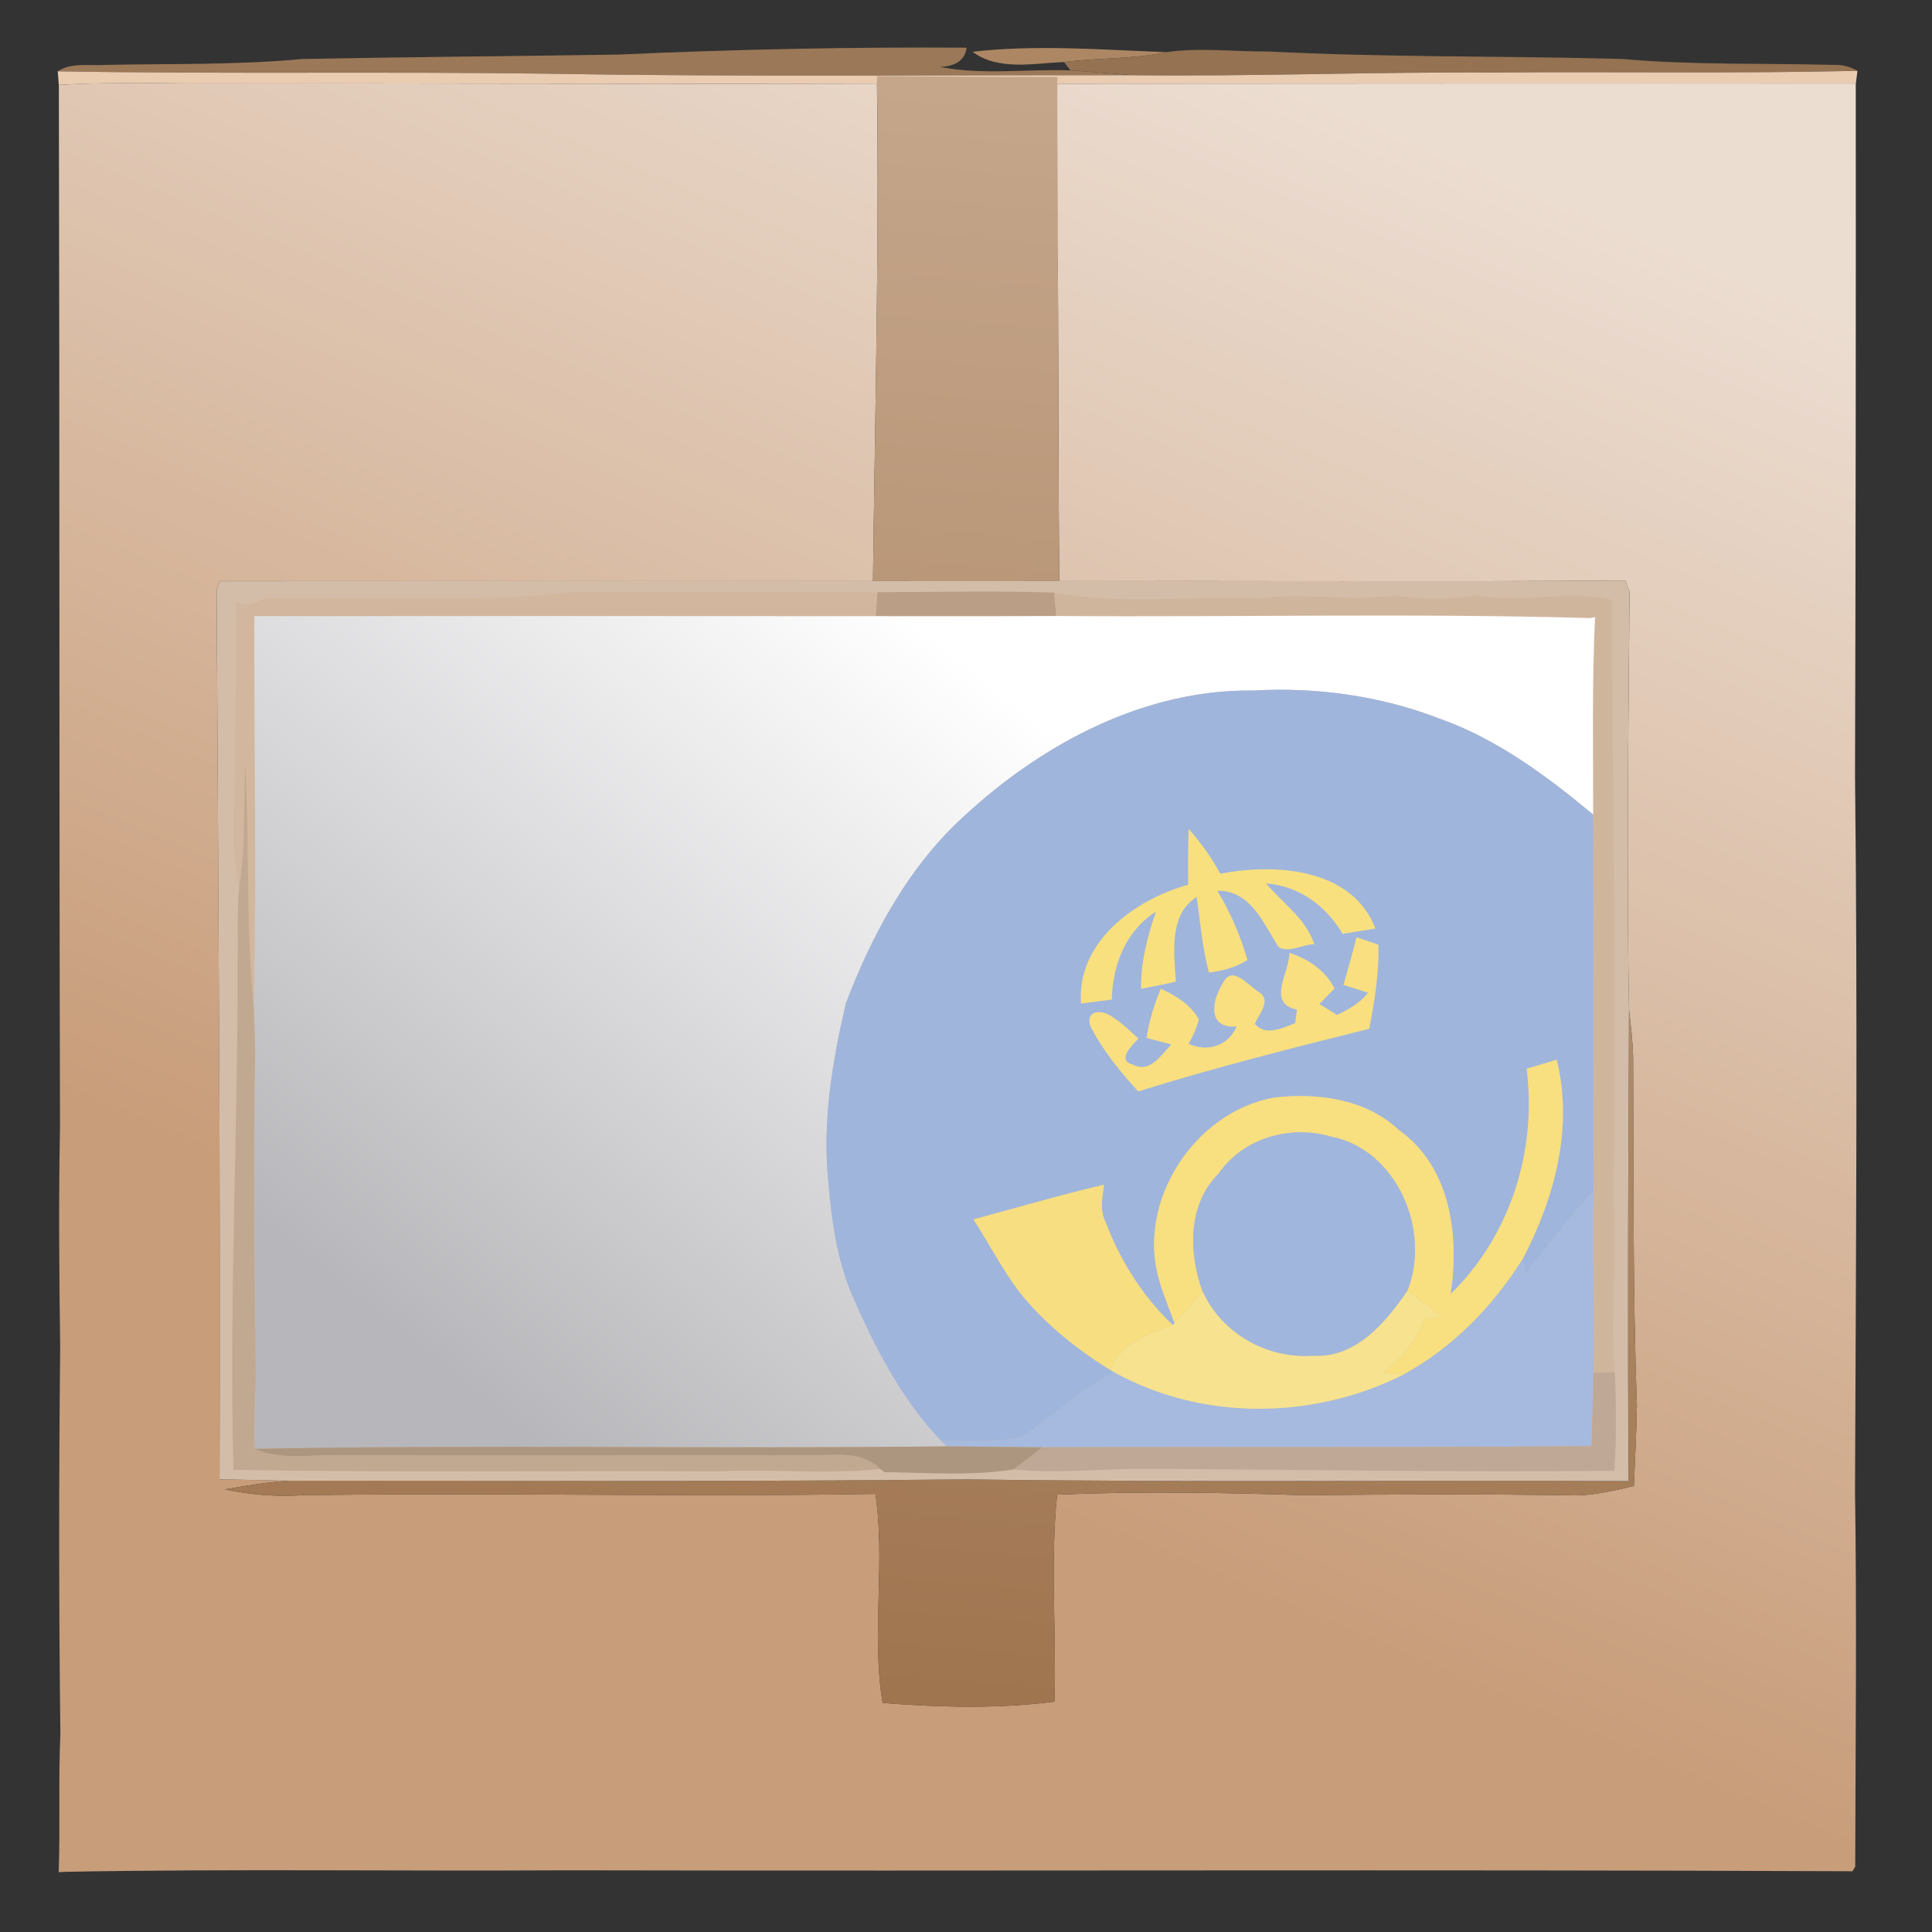 <?xml version="1.0" encoding="UTF-8" standalone="no"?>
<svg
   xmlns:dc="http://purl.org/dc/elements/1.1/"
   xmlns:cc="http://creativecommons.org/ns#"
   xmlns:rdf="http://www.w3.org/1999/02/22-rdf-syntax-ns#"
   xmlns:svg="http://www.w3.org/2000/svg"
   xmlns="http://www.w3.org/2000/svg"
   xmlns:xlink="http://www.w3.org/1999/xlink"
   xmlns:sodipodi="http://sodipodi.sourceforge.net/DTD/sodipodi-0.dtd"
   xmlns:inkscape="http://www.inkscape.org/namespaces/inkscape"
   width="256pt"
   height="256pt"
   viewBox="0 0 256 256"
   version="1.1"
   id="svg2"
   inkscape:version="0.48.2 r9819"
   sodipodi:docname="icon-ft.svg"
   inkscape:export-filename="/Users/jocke/code/android/PactrackDroid/market-stuff/HD_icon-ft.png"
   inkscape:export-xdpi="144"
   inkscape:export-ydpi="144">
  <rect x="0" y="0" width="256" height="256" fill="#333333" stroke="none"/>
  <defs
     id="defs80">
    <linearGradient
       id="linearGradient3849">
      <stop
         style="stop-color:#b7b7bb;stop-opacity:1;"
         offset="0"
         id="stop3851" />
      <stop
         style="stop-color:#ffffff;stop-opacity:1;"
         offset="1"
         id="stop3853" />
    </linearGradient>
    <linearGradient
       id="linearGradient3841">
      <stop
         style="stop-color:#9f754f;stop-opacity:1;"
         offset="0"
         id="stop3843" />
      <stop
         style="stop-color:#c5a68b;stop-opacity:1;"
         offset="1"
         id="stop3845" />
    </linearGradient>
    <linearGradient
       id="linearGradient3831">
      <stop
         style="stop-color:#c89d7a;stop-opacity:1;"
         offset="0"
         id="stop3833" />
      <stop
         style="stop-color:#ecddd1;stop-opacity:1;"
         offset="1"
         id="stop3835" />
    </linearGradient>
    <linearGradient
       inkscape:collect="always"
       xlink:href="#linearGradient3831"
       id="linearGradient3837"
       x1="116.631"
       y1="226.318"
       x2="207.731"
       y2="11.231"
       gradientUnits="userSpaceOnUse" />
    <linearGradient
       inkscape:collect="always"
       xlink:href="#linearGradient3841"
       id="linearGradient3847"
       x1="149.213"
       y1="280.431"
       x2="171.368"
       y2="15.676"
       gradientUnits="userSpaceOnUse" />
    <linearGradient
       inkscape:collect="always"
       xlink:href="#linearGradient3849"
       id="linearGradient3855"
       x1="82.86"
       y1="234.519"
       x2="174.112"
       y2="120.872"
       gradientUnits="userSpaceOnUse" />
  </defs>
  <sodipodi:namedview
     pagecolor="#ffffff"
     bordercolor="#666666"
     borderopacity="1"
     objecttolerance="10"
     gridtolerance="10"
     guidetolerance="10"
     inkscape:pageopacity="0"
     inkscape:pageshadow="2"
     inkscape:window-width="1680"
     inkscape:window-height="936"
     id="namedview78"
     showgrid="false"
     inkscape:zoom="1"
     inkscape:cx="160"
     inkscape:cy="310.5"
     inkscape:window-x="0"
     inkscape:window-y="0"
     inkscape:window-maximized="1"
     inkscape:current-layer="svg2" />
  <path
     d=" M 82.01 7.23 C 97.35 6.53 112.72 6.22 128.08 6.32 C 127.82 8.21 126.34 8.76 124.60 8.87 C 130.27 9.98 136.10 9.12 141.84 9.33 C 144.63 9.51 147.42 9.77 150.22 9.97 C 124.47 9.92 98.71 10.21 72.96 9.77 C 51.19 9.46 29.41 9.83 7.65 9.45 C 9.51 8.23 11.83 8.75 13.92 8.60 C 22.63 8.42 31.35 8.63 40.02 7.82 C 54.02 7.55 68.02 7.44 82.01 7.23 Z"
     id="path6"
     fill="#9b7857" />
  <path
     d=" M 128.86 6.86 C 137.36 5.88 146.00 6.60 154.53 6.91 C 150.07 7.87 145.49 7.63 140.99 8.22 C 136.97 8.37 132.35 9.43 128.86 6.86 Z"
     id="path8"
     fill="#ad8764" />
  <path
     d=" M 154.53 6.91 C 159.00 6.27 163.53 6.86 168.03 6.82 C 183.67 7.62 199.33 7.39 214.98 7.81 C 224.32 8.65 233.70 8.35 243.06 8.60 C 244.14 8.55 245.19 8.85 246.12 9.39 C 230.07 9.76 214.01 9.49 197.96 9.61 C 182.04 9.52 166.13 10.14 150.22 9.97 C 147.42 9.77 144.63 9.51 141.84 9.33 L 140.99 8.22 C 145.49 7.63 150.07 7.87 154.53 6.91 Z"
     id="path10"
     fill="#947252" />
  <path
     d=" M 7.65 9.45 C 29.41 9.83 51.19 9.46 72.96 9.77 C 98.71 10.21 124.47 9.92 150.22 9.97 C 166.13 10.14 182.04 9.52 197.96 9.61 C 214.01 9.49 230.07 9.76 246.12 9.39 L 245.91 11.08 C 210.64 11.05 175.37 11.09 140.10 11.11 C 132.13 11.10 124.16 11.15 116.19 11.07 C 85.46 11.15 54.73 11.02 24.00 11.05 C 18.60 10.98 13.19 10.94 7.79 11.25 L 7.65 9.45 Z"
     id="path14"
     fill="#eaccb1" />
  <path
     d="M 19.875 13.75 C 16.497 13.775 13.125 13.869 9.75 14.062 L 9.75 15.312 C 9.887 72.438 9.787 129.562 9.938 186.688 C 9.7 198.8 9.794 210.919 9.969 223.031 C 9.744 244.431 9.738 265.837 10 287.25 C 9.65 294.85 9.994 302.481 9.719 310.094 L 10.812 310.031 C 38.438 309.519 66.081 309.944 93.719 309.781 C 164.756 309.931 235.775 309.625 306.812 309.938 L 307.281 309.188 C 307.331 288.475 307.562 267.744 307.25 247.031 C 307.4 207.506 307.7 167.963 307.25 128.438 C 307.363 90.237 307.4 52.044 307.375 13.844 C 263.288 13.806 219.213 13.85 175.125 13.875 C 174.438 23.812 174.819 33.781 175.219 43.719 C 175.306 61.219 175.3 78.737 175.438 96.25 C 206.688 96.188 237.956 96.381 269.219 96.156 C 269.381 96.631 269.731 97.588 269.906 98.062 C 269.706 121.088 269.4 144.131 269.812 167.156 C 270.1 169.794 270.425 172.4 270.5 175.062 C 270.6 194.262 270.413 213.488 271.125 232.688 C 271.05 237.162 270.812 241.65 270.625 246.125 C 267.6 246.838 264.519 247.562 261.406 247.688 C 246.231 247.45 231.05 247.506 215.875 247.656 C 202.3 247.206 188.669 246.988 175.094 247.562 C 173.906 258.95 175.006 270.419 174.656 281.844 C 165.181 283.069 155.675 282.788 146.188 282.062 C 144.287 270.6 146.7 258.913 145 247.438 C 113.388 247.975 81.75 247.194 50.125 247.656 C 45.8 247.944 41.487 247.588 37.25 246.688 C 40.775 246.062 44.3 245.488 47.875 245.25 C 44.038 245.175 40.212 245.088 36.375 245.062 C 36.55 195.95 36.15 146.831 35.875 97.719 C 36.013 97.356 36.3 96.612 36.438 96.25 C 72.487 96.225 108.544 96.263 144.594 96.25 C 144.919 68.775 145.637 41.331 145.25 13.844 C 106.838 13.944 68.412 13.775 30 13.812 C 26.625 13.769 23.253 13.725 19.875 13.75 z "
     transform="scale(0.8,0.8)"
     id="path18"
     style="fill:url(#linearGradient3837);fill-opacity:1" />
  <path
     d="m 145.25,12.603 c 0.388,27.488 -0.331,56.172 -0.656,83.647 10.287,0.013 20.556,0 30.844,0 -0.138,-17.512 -0.131,-35.031 -0.219,-52.531 0,-9.938 -0.094,-21.025 -0.094,-30.964 -9.963,-0.013 -19.913,-0.052 -29.875,-0.152 z M 269.812,167.156 c -0.138,26.05 -0.225,52.106 -0.062,78.156 -36.562,-0.2 -73.138,0.256 -109.688,-0.281 -37.388,0.438 -74.8,0.156 -112.188,0.219 -3.575,0.237 -7.1,0.812 -10.625,1.438 4.237,0.9 8.55,1.256 12.875,0.969 31.625,-0.463 63.263,0.319 94.875,-0.219 1.7,11.475 -0.713,23.163 1.188,34.625 9.488,0.725 18.994,1.006 28.469,-0.219 0.35,-11.425 -0.75,-22.894 0.438,-34.281 13.575,-0.575 27.206,-0.356 40.781,0.094 15.175,-0.15 30.356,-0.206 45.531,0.031 3.112,-0.125 6.194,-0.85 9.219,-1.562 0.188,-4.475 0.425,-8.963 0.5,-13.438 -0.713,-19.2 -0.525,-38.425 -0.625,-57.625 -0.075,-2.663 -0.4,-5.269 -0.688,-7.906 z"
     transform="scale(0.8,0.8)"
     id="path20"
     style="fill:url(#linearGradient3847);fill-opacity:1"
     inkscape:connector-curvature="0"
     sodipodi:nodetypes="cccccccccccccccccccccccc" />
  <path
     d=" M 29.15 77.01 C 57.99 76.99 86.83 77.01 115.67 77.00 C 123.90 77.01 132.12 77.00 140.35 77.00 C 165.35 76.95 190.36 77.10 215.37 76.92 C 215.50 77.30 215.78 78.06 215.92 78.44 C 215.76 96.86 215.52 115.30 215.85 133.72 C 215.74 154.56 215.66 175.41 215.79 196.25 C 186.54 196.09 157.28 196.45 128.04 196.02 C 98.13 196.37 68.21 196.16 38.30 196.21 C 35.23 196.15 32.16 196.06 29.09 196.04 C 29.23 156.75 28.92 117.46 28.70 78.17 C 28.81 77.88 29.04 77.30 29.15 77.01 Z"
     id="path24"
     fill="#d3bda9" />
  <path
     d=" M 35.93 79.24 C 49.29 79.04 62.71 79.87 76.04 78.45 C 89.45 78.29 102.86 78.44 116.27 78.46 C 116.20 79.52 116.12 80.59 116.05 81.65 C 88.61 81.63 61.16 81.61 33.71 81.64 L 33.71 83.02 C 33.69 99.75 34.01 116.49 33.62 133.22 C 32.53 122.50 33.10 111.70 32.48 100.95 C 32.27 106.49 32.56 112.06 31.69 117.56 C 30.97 114.43 30.85 111.22 30.98 108.03 C 31.26 98.54 31.15 89.04 31.28 79.55 C 32.62 80.99 34.36 79.21 35.93 79.24 Z"
     id="path26"
     fill="#d2b79e" />
  <path
     d=" M 116.27 78.46 C 124.07 78.46 131.88 78.25 139.68 78.52 C 139.77 79.56 139.87 80.60 139.97 81.63 C 132.00 81.68 124.03 81.65 116.05 81.65 C 116.12 80.59 116.20 79.52 116.27 78.46 Z"
     id="path28"
     fill="#ba9f86" />
  <path
     d=" M 139.68 78.52 C 148.66 80.17 157.87 78.89 166.96 79.29 C 172.88 78.49 178.80 79.69 184.71 78.92 C 188.38 79.40 192.05 79.47 195.70 78.88 C 201.67 80.00 207.67 78.11 213.61 79.48 C 213.58 105.98 214.31 132.50 213.77 159.00 C 214.39 166.60 213.24 174.21 213.98 181.82 C 213.27 181.85 211.84 181.90 211.13 181.93 C 211.24 173.89 211.01 165.85 211.15 157.81 C 211.09 141.18 211.17 124.56 211.09 107.93 C 211.10 99.21 210.93 90.49 211.34 81.78 L 210.72 81.91 C 187.15 81.24 163.55 81.81 139.97 81.63 C 139.87 80.60 139.77 79.56 139.68 78.52 Z"
     id="path30"
     fill="#d0b59d" />
  <path
     d="M 219.188 101.969 C 204.445 102.014 189.706 102.144 174.969 102.031 C 165.006 102.094 155.037 102.062 145.062 102.062 C 110.763 102.037 76.438 102.025 42.125 102.062 L 42.125 103.781 C 42.1 124.694 42.519 145.619 42.031 166.531 C 42.119 169.144 42.231 171.731 42.281 174.344 C 41.931 192.231 42.125 210.162 42.375 228.062 C 42.163 232.025 42.069 235.994 42.156 239.969 C 80.344 239.244 118.569 240.025 156.781 239.562 L 155.938 238.688 C 149.225 231.688 144.806 222.938 140.969 214.125 C 138.606 208.338 137.731 202.094 137.219 195.906 C 136.156 185.906 137.844 175.9 140.094 166.188 C 144.519 154.588 150.6 143.325 159.938 134.938 C 172.838 123.075 189.675 114.138 207.562 114.375 C 218.012 113.775 228.588 115.237 238.375 119 C 247.925 122.375 256.163 128.494 263.875 134.906 C 263.887 124.006 263.675 113.106 264.188 102.219 L 263.406 102.375 C 248.675 101.956 233.93 101.923 219.188 101.969 z "
     transform="scale(0.8,0.8)"
     id="path38"
     style="fill:url(#linearGradient3855);fill-opacity:1" />
  <path
     d=" M 127.96 107.95 C 138.28 98.46 151.74 91.31 166.05 91.50 C 174.41 91.02 182.86 92.19 190.69 95.20 C 198.33 97.90 204.92 102.80 211.09 107.93 C 211.17 124.56 211.09 141.18 211.15 157.81 C 207.95 161.33 205.06 165.11 202.13 168.85 C 202.04 168.35 201.85 167.35 201.75 166.85 C 205.96 158.84 208.52 149.40 206.27 140.42 C 204.94 140.82 203.61 141.21 202.29 141.61 C 203.67 152.51 200.13 163.75 192.22 171.46 C 193.39 163.70 192.22 154.59 185.35 149.73 C 180.96 145.60 174.63 144.78 168.87 145.43 C 158.29 147.29 150.54 159.21 153.59 169.61 C 154.12 171.56 154.95 173.42 155.63 175.32 L 155.39 175.57 C 151.39 171.77 148.42 167.02 146.47 161.87 C 145.68 160.32 146.09 158.61 146.29 156.98 C 140.47 158.33 134.75 160.04 128.98 161.57 C 131.02 164.72 132.74 168.07 134.98 171.08 C 138.34 175.33 142.63 178.76 147.22 181.59 L 147.70 181.86 C 143.17 184.01 139.64 187.63 135.49 190.34 C 132.00 191.28 128.32 190.83 124.74 190.95 C 119.37 185.35 115.84 178.35 112.77 171.30 C 110.88 166.67 110.18 161.67 109.77 156.72 C 108.92 148.72 110.28 140.72 112.08 132.95 C 115.62 123.67 120.49 114.66 127.96 107.95 Z"
     id="path42"
     fill="#9fb5dc" />
  <path
     d=" M 32.48 100.95 C 33.10 111.70 32.53 122.50 33.62 133.22 C 33.69 135.31 33.78 137.39 33.82 139.48 C 33.54 153.79 33.70 168.12 33.90 182.44 C 33.73 185.61 33.66 188.79 33.73 191.97 C 37.27 193.56 41.25 192.70 45.00 192.84 C 65.66 192.83 86.33 192.88 106.99 192.84 C 110.26 192.92 114.06 192.05 116.63 194.65 C 109.45 195.39 102.23 194.62 95.03 194.97 C 73.67 194.85 52.29 195.15 30.93 194.76 C 30.34 172.43 31.53 150.06 31.48 127.72 C 31.57 124.33 31.38 120.93 31.69 117.56 C 32.56 112.06 32.27 106.49 32.48 100.95 Z"
     id="path44"
     fill="#c1a891" />
  <path
     d=" M 157.51 109.84 C 159.13 111.65 160.54 113.64 161.69 115.78 C 168.97 114.35 179.18 115.02 182.25 123.04 C 180.79 123.28 179.35 123.51 177.90 123.74 C 175.73 120.03 172.13 117.38 167.76 117.06 C 169.98 119.69 173.00 121.69 174.15 125.10 C 172.63 125.13 170.80 126.32 169.43 125.50 C 167.41 122.40 165.74 117.94 161.31 118.04 C 163.04 120.90 164.36 123.99 165.30 127.20 C 163.76 128.19 161.99 128.65 160.19 128.87 C 159.30 125.60 159.06 122.20 158.56 118.86 C 154.86 121.17 155.56 126.32 155.81 130.07 C 154.28 130.43 152.74 130.74 151.20 131.01 C 151.15 127.50 152.03 124.10 153.17 120.80 C 149.17 123.32 147.41 127.89 147.32 132.45 C 145.96 132.62 144.60 132.80 143.24 132.97 C 142.65 124.78 150.37 119.21 157.44 117.23 C 157.41 114.76 157.42 112.30 157.51 109.84 Z"
     id="path50"
     fill="#f9e07e" />
  <path
     d=" M 179.74 124.19 C 180.46 124.44 181.92 124.93 182.65 125.18 C 182.74 128.92 182.15 132.65 181.43 136.32 C 171.18 138.88 160.91 141.47 150.82 144.62 C 148.39 141.98 146.11 139.16 144.47 135.95 C 143.79 133.79 146.03 133.78 147.28 134.67 C 148.60 135.48 149.71 136.58 150.86 137.62 C 150.05 138.45 147.92 140.48 150.05 141.04 C 152.34 142.29 153.85 139.80 155.21 138.40 C 154.38 138.18 152.74 137.74 151.92 137.53 C 152.26 135.28 152.93 133.11 153.81 131.01 C 155.79 131.91 157.80 133.12 158.86 135.10 C 158.55 136.22 158.10 137.29 157.50 138.30 C 159.96 139.46 162.76 138.60 163.86 136.01 C 159.80 136.35 160.63 132.36 162.11 130.16 C 163.26 127.85 165.40 130.56 166.70 131.38 C 168.62 132.51 166.82 134.28 166.29 135.67 C 167.63 137.34 170.01 136.21 171.62 135.56 C 171.68 135.12 171.79 134.23 171.85 133.78 C 167.74 132.92 170.91 128.84 170.84 126.25 C 173.33 127.06 175.63 128.57 176.83 130.99 C 176.33 131.50 175.33 132.52 174.83 133.03 C 175.42 133.39 176.59 134.11 177.17 134.48 C 178.71 133.76 180.22 132.90 181.28 131.54 C 180.47 131.28 178.84 130.77 178.02 130.51 C 178.62 128.41 179.21 126.31 179.74 124.19 Z"
     id="path54"
     fill="#f9df7f" />
  <path
     d=" M 202.29 141.61 C 203.61 141.21 204.94 140.82 206.27 140.42 C 208.52 149.40 205.96 158.84 201.75 166.85 C 197.81 173.13 192.48 178.60 185.93 182.16 C 185.27 182.10 183.95 181.96 183.28 181.90 C 185.60 179.97 187.79 177.75 188.72 174.80 C 189.49 174.66 190.27 174.53 191.05 174.39 C 189.53 173.28 187.99 172.17 186.47 171.07 C 189.68 163.13 185.13 152.30 176.34 150.60 C 170.96 149.02 164.72 150.80 161.48 155.50 C 157.35 159.59 157.48 166.04 159.36 171.15 C 158.14 172.57 156.91 173.96 155.63 175.32 C 154.95 173.42 154.12 171.56 153.59 169.61 C 150.54 159.21 158.29 147.29 168.87 145.43 C 174.63 144.78 180.96 145.60 185.35 149.73 C 192.22 154.59 193.39 163.70 192.22 171.46 C 200.13 163.75 203.67 152.51 202.29 141.61 Z"
     id="path58"
     fill="#f8df80" />
  <path
     d=" M 161.48 155.50 C 164.72 150.80 170.96 149.02 176.34 150.60 C 185.13 152.30 189.68 163.13 186.47 171.07 C 183.62 175.26 179.64 179.97 174.04 179.66 C 167.92 180.09 161.94 176.77 159.36 171.15 C 157.48 166.04 157.35 159.59 161.48 155.50 Z"
     id="path60"
     fill="#a0b6dc" />
  <path
     d=" M 128.98 161.57 C 134.75 160.04 140.47 158.33 146.29 156.98 C 146.09 158.61 145.68 160.32 146.47 161.87 C 148.42 167.02 151.39 171.77 155.39 175.57 C 152.27 176.99 148.33 177.84 147.22 181.59 C 142.63 178.76 138.34 175.33 134.98 171.08 C 132.74 168.07 131.02 164.72 128.98 161.57 Z"
     id="path66"
     fill="#f6de81" />
  <path
     d=" M 202.13 168.85 C 205.06 165.11 207.95 161.33 211.15 157.81 C 211.01 165.85 211.24 173.89 211.13 181.93 C 211.09 185.16 210.99 188.38 210.87 191.61 C 186.62 191.84 162.36 191.69 138.10 191.77 C 133.88 191.72 129.65 191.70 125.43 191.64 L 124.74 190.95 C 128.32 190.83 132.00 191.28 135.49 190.34 C 139.64 187.63 143.17 184.01 147.70 181.86 C 159.41 188.32 174.07 188.11 185.93 182.16 C 192.48 178.60 197.81 173.13 201.75 166.85 C 201.85 167.35 202.04 168.35 202.13 168.85 Z"
     id="path68"
     fill="#a5bade" />
  <path
     d=" M 159.36 171.15 C 161.94 176.77 167.92 180.09 174.04 179.66 C 179.64 179.97 183.62 175.26 186.47 171.07 C 187.99 172.17 189.53 173.28 191.05 174.39 C 190.27 174.53 189.49 174.66 188.72 174.80 C 187.79 177.75 185.60 179.97 183.28 181.90 C 183.95 181.96 185.27 182.10 185.93 182.16 C 174.07 188.11 159.41 188.32 147.70 181.86 L 147.22 181.59 C 148.33 177.84 152.27 176.99 155.39 175.57 L 155.63 175.32 C 156.91 173.96 158.14 172.57 159.36 171.15 Z"
     id="path70"
     fill="#f7e38f" />
  <path
     d=" M 211.13 181.93 C 211.84 181.90 213.27 181.85 213.98 181.82 C 214.17 186.17 214.19 190.53 213.91 194.88 C 193.26 195.11 172.63 194.72 151.99 194.63 C 146.09 194.58 140.19 195.32 134.30 194.70 C 135.60 193.76 136.85 192.76 138.10 191.77 C 162.36 191.69 186.62 191.84 210.87 191.61 C 210.99 188.38 211.09 185.16 211.13 181.93 Z"
     id="path72"
     fill="#bfa895" />
  <path
     d=" M 33.73 191.97 C 64.28 191.39 94.86 192.01 125.43 191.64 C 129.65 191.70 133.88 191.72 138.10 191.77 C 136.85 192.76 135.60 193.76 134.30 194.70 C 128.68 195.61 122.89 195.13 117.21 195.07 L 116.63 194.65 C 114.06 192.05 110.26 192.92 106.99 192.84 C 86.33 192.88 65.66 192.83 45.00 192.84 C 41.25 192.70 37.27 193.56 33.73 191.97 Z"
     id="path74"
     fill="#ad967f" />
</svg>
